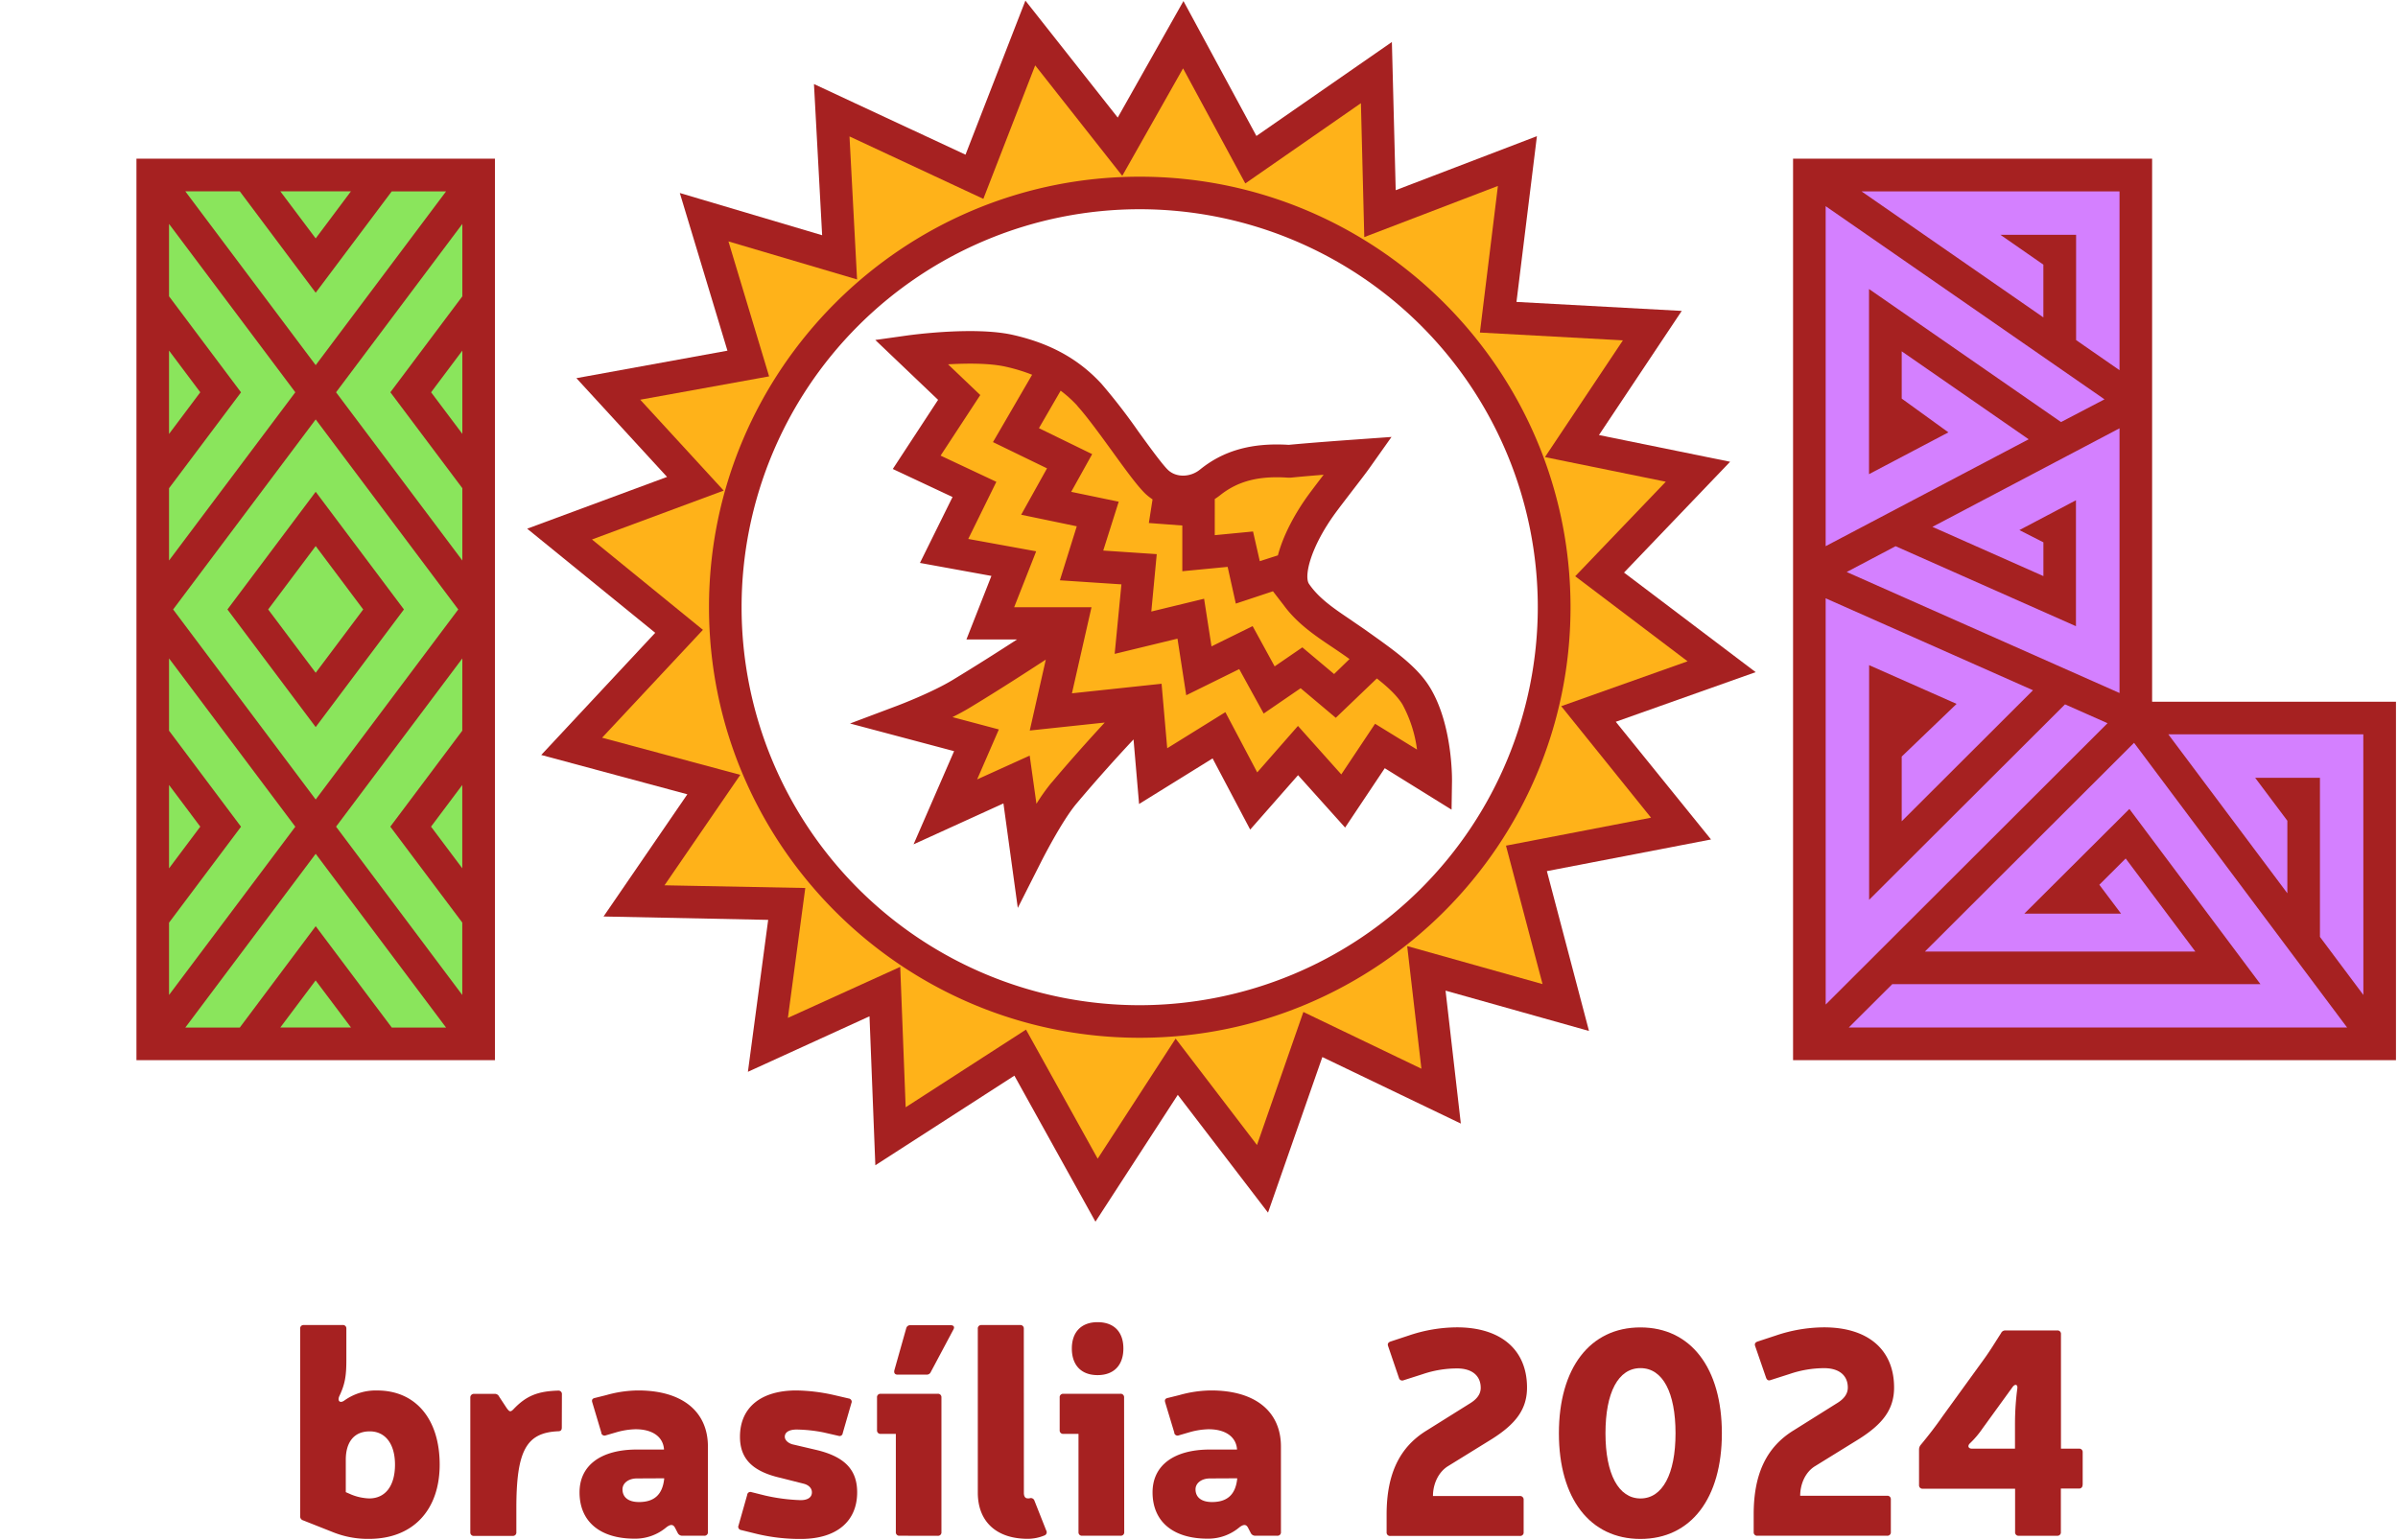 <svg xmlns="http://www.w3.org/2000/svg" viewBox="0 0 710 456"><rect width="710" height="456" style="fill:#fff"/><path d="M102.55,402.91c0,4.63-.43,7.11-2.06,10.54-.68,1.46.17,2.32,1.54,1.29a15.93,15.93,0,0,1,9.65-2.92c11.4,0,18.5,8.49,18.5,21.95s-7.89,22-20.91,22a27.67,27.67,0,0,1-10.45-1.89l-9.09-3.6a1.21,1.21,0,0,1-.86-1.28V393.55a1,1,0,0,1,.95-1.12h11.61a1,1,0,0,1,1.12.95v9.53Zm1.54,39.77a15.44,15.44,0,0,0,5.23,1.11c4.82,0,7.63-3.77,7.63-10s-2.92-9.86-7.46-9.86c-5,0-7.11,3.6-7.11,8.4v9.6Z" style="fill:#a62121"/><path d="M166.34,422.79c0,.8-.34,1.11-1.11,1.11-9.43.43-12.35,5.74-12.35,22.88v7a1,1,0,0,1-.94,1.11.48.48,0,0,1-.17,0h-11.4a1,1,0,0,1-1.12-.95v-40a1.06,1.06,0,0,1,1-1.12h6.24a1.37,1.37,0,0,1,1.29.81L150,417c.81,1.11,1.11,1.37,2.14.26,3.69-3.86,7.12-5.23,13.12-5.4a1,1,0,0,1,1.11.95.43.43,0,0,1,0,.16Z" style="fill:#a62121"/><path d="M179.51,413.19a35.37,35.37,0,0,1,9.43-1.38c13,0,20.66,6.18,20.66,16.63v25.29a1,1,0,0,1-.95,1.11.48.48,0,0,1-.17,0h-6.43a1.47,1.47,0,0,1-1.38-.8l-.8-1.55c-.52-1-1.29-1.2-2.75,0a14.26,14.26,0,0,1-9.25,3.22c-10.2,0-16.28-5.06-16.28-13.72,0-8,6.33-12.68,17-12.68h8v-.18c-.33-3.68-3.51-5.83-8.39-5.83a22.3,22.3,0,0,0-5.57.86l-3.26.95a1,1,0,0,1-1.33-.63,1.16,1.16,0,0,1,0-.18l-2.66-8.91c-.26-.8,0-1.2.81-1.37Zm9.08,24.68c-2.48,0-4.28,1.37-4.28,3.22,0,2.41,1.8,3.77,4.89,3.77,4.45,0,6.94-2.15,7.45-6.86v-.17Z" style="fill:#a62121"/><path d="M231.15,437.71c-8.31-1.89-12.06-5.63-12.06-12.18,0-8.66,6.18-13.72,16.72-13.72A53.56,53.56,0,0,1,247,413.19l4.29,1a1,1,0,0,1,.89,1,1,1,0,0,1-.09.34l-2.57,8.91a.94.94,0,0,1-1,.87,1.4,1.4,0,0,1-.28-.06l-4.37-1a43.49,43.49,0,0,0-8-.86c-2.23,0-3.51.8-3.51,2.14,0,.86.8,1.8,2.22,2.23l7.29,1.71c8.23,2,11.92,5.83,11.92,12.52,0,8.66-6.18,13.8-16.63,13.8A54.73,54.73,0,0,1,224,454.28l-4.54-1.12a1,1,0,0,1-.89-1,1,1,0,0,1,.09-.34l2.57-9.08a.94.94,0,0,1,1-.87,1.4,1.4,0,0,1,.28.06l4,1a55,55,0,0,0,10.54,1.37c2.14,0,3.34-.85,3.34-2.31,0-1.12-.8-2.15-2.48-2.57Z" style="fill:#a62121"/><path d="M266.35,454.84a1,1,0,0,1-1.11-.94.49.49,0,0,1,0-.17V424.67h-4.46a1,1,0,0,1-1.11-.94.49.49,0,0,1,0-.17v-9.65a1,1,0,0,1,.95-1.11h17a1,1,0,0,1,1.12.95v40a1,1,0,0,1-.94,1.11.54.54,0,0,1-.18,0Zm9.25-48.51a1.3,1.3,0,0,1-1.28.8h-8.57c-.81,0-1.12-.51-.95-1.28l3.51-12.43a1.2,1.2,0,0,1,1.21-.94h11.9c.95,0,1.29.51.87,1.28Z" style="fill:#a62121"/><path d="M303.15,442.16c0,.94.35,1.61,1.12,1.61h.51a1.12,1.12,0,0,1,1.46.59h0l3.53,8.93a1,1,0,0,1-.37,1.39l-.15.07a12.84,12.84,0,0,1-5,1c-9.18,0-14.74-5.06-14.74-13.67V393.56a1,1,0,0,1,.93-1.12h11.58a1,1,0,0,1,1.11.94v.18Z" style="fill:#a62121"/><path d="M332.86,453.73a1,1,0,0,1-.94,1.11.54.54,0,0,1-.18,0H320.43a1,1,0,0,1-1.11-.94V424.67h-4.46a1,1,0,0,1-1.11-.94.49.49,0,0,1,0-.17v-9.65a1,1,0,0,1,.95-1.11h17a1,1,0,0,1,1.12.95.48.48,0,0,1,0,.17Zm-.25-54.34c0,4.88-2.75,7.88-7.64,7.88s-7.62-3-7.62-7.88,2.82-7.8,7.62-7.8,7.64,2.82,7.64,7.8Z" style="fill:#a62121"/><path d="M349.17,413.19a35.43,35.43,0,0,1,9.43-1.38c13,0,20.66,6.18,20.66,16.63v25.29a1,1,0,0,1-.94,1.11.54.54,0,0,1-.18,0h-6.43a1.47,1.47,0,0,1-1.38-.8l-.8-1.55c-.51-1-1.28-1.2-2.74,0a14.31,14.31,0,0,1-9.26,3.22c-10.19,0-16.28-5.06-16.28-13.72,0-8,6.34-12.68,17-12.68h8v-.18c-.34-3.68-3.52-5.83-8.4-5.83a22.3,22.3,0,0,0-5.57.86l-3.26.95a1,1,0,0,1-1.33-.63,1.16,1.16,0,0,1,0-.18L345,415.39c-.25-.8,0-1.2.81-1.37Zm9.09,24.68c-2.49,0-4.29,1.37-4.29,3.22,0,2.41,1.8,3.77,4.89,3.77,4.45,0,6.94-2.15,7.45-6.86v-.17Z" style="fill:#a62121"/><path d="M417.15,395.53a45,45,0,0,1,14.23-2.41c12.94,0,20.74,6.6,20.74,17.83,0,6.44-3.34,10.8-10.45,15.28l-12.94,8c-2.92,1.8-4.46,5.4-4.46,8.84H450a1.05,1.05,0,0,1,1.12,1v9.72a1,1,0,0,1-1,1.11.86.86,0,0,1-.16,0H411.66a1,1,0,0,1-1.11-.94v-5.4c0-12.06,3.85-20,11.91-24.92l12.6-7.89c2.32-1.38,3.35-2.92,3.35-4.71,0-3.6-2.58-5.75-7-5.75a31.86,31.86,0,0,0-10.2,1.7l-5.63,1.8a1,1,0,0,1-1.38-.69L411,398.7c-.25-.68,0-1.11.69-1.37Z" style="fill:#a62121"/><path d="M509.81,424.5c0,19.3-9.17,31.29-24.12,31.29s-24.13-12-24.13-31.29,9.17-31.36,24.13-31.36S509.81,405.21,509.81,424.5Zm-34.46,0c0,12.06,3.86,19.3,10.37,19.3s10.37-7.24,10.37-19.3-3.77-19.3-10.37-19.3-10.37,7.22-10.37,19.3Z" style="fill:#a62121"/><path d="M525.84,395.53a45,45,0,0,1,14.22-2.41c13,0,20.74,6.6,20.74,17.83,0,6.44-3.34,10.8-10.45,15.28l-12.94,8C534.49,436,533,439.6,533,443h25.73a1,1,0,0,1,1.11,1,.43.43,0,0,1,0,.16v9.57a1,1,0,0,1-.94,1.11.49.49,0,0,1-.17,0H520.35a1,1,0,0,1-1.12-.93V448.5c0-12.06,3.86-20,11.92-24.92l12.61-7.91c2.31-1.37,3.34-2.92,3.34-4.71,0-3.6-2.57-5.75-7-5.75a31.94,31.94,0,0,0-10.21,1.72l-5.63,1.8c-.68.25-1.1,0-1.36-.69l-3.22-9.34c-.26-.68,0-1.11.69-1.37Z" style="fill:#a62121"/><path d="M616.6,439.76a1,1,0,0,1-.93,1.11h-5.49v12.87a1,1,0,0,1-.95,1.11H597.74a1,1,0,0,1-1.11-.94v-13H569.3a1,1,0,0,1-1.11-.94.48.48,0,0,1,0-.17V429.3a2.14,2.14,0,0,1,.5-1.37c2.15-2.58,4.47-5.57,6.6-8.65l12.18-16.81c1.8-2.48,3.34-5.06,5-7.62a1.34,1.34,0,0,1,1.28-.81h15.35a1,1,0,0,1,1.11.94.49.49,0,0,1,0,.17v33.9h5.32a1,1,0,0,1,1.11.94v9.77Zm-20-18.26a80.32,80.32,0,0,1,.69-10.28c.17-1.21-.69-1.46-1.46-.35L587,423.05a27.16,27.16,0,0,1-3.77,4.45c-.81.81-.35,1.55.59,1.55h12.78Z" style="fill:#a62121"/><rect x="45.22" y="52.48" width="96.49" height="257.31" style="fill:#8ae55c"/><polygon points="632.38 213.3 632.38 52.48 535.72 52.48 535.72 309.79 632.38 309.79 704.58 309.79 704.58 213.3 632.38 213.3" style="fill:#d480ff"/><path d="M470.28,212.12l39.4-14-36.09-27.34,29.16-30.43-37.33-7.61,23.79-35.68-45.64-2.49,5.69-46.26-40.7,15.6-1.09-41.76L370.33,47.92l-20-37-18.7,33.17L305.07,10.45,288.53,53l-42.28-19.7,2.3,43.55L208.45,65l13.09,43.33-41.45,7.5,25.77,28.09-40.21,14.9L201,187.6l-31.79,34.05L211.32,233l-23.63,34.46,45.21.92-5.63,41.72,34.64-15.79,1.68,42.85L302,312.38l22.6,40.74,23.75-36.57,25.42,33.21L388.68,307l38,18.26-4.31-37.88L463.61,299,452,254.86,497.73,246ZM337.44,303.21A122.7,122.7,0,1,1,460.13,180.48,122.7,122.7,0,0,1,337.44,303.21Z" style="fill:#ffb219"/><path d="M419.27,206.72c-3.22-5.34-9.65-9.81-17.78-15.6-6.84-4.82-13.54-8.45-17.9-14.85-3.58-5.25.6-16.5,7.83-26.43,2.64-3.62,7.8-10.07,10.75-14.24-5.75.41-14.48,1.05-20.51,1.67-10.11-.69-17.37,1.42-23.32,6.24-4.54,3.66-11.46,3.93-15.8-.13-4-3.78-14.05-19.4-20-25.79S309.36,107,299,104.6c-10.67-2.46-29.3.15-29.3.15L284,118.37l-12.57,19.19,17.09,8-9,18.19,20.61,3.78-7,17.69h23.89s-14.75,10.18-32.52,20.91c-6.73,4.08-17.07,8-17.07,8l21.66,5.76-9.19,21.17L301,231.47l3,22s6.19-12.29,11-18c11.64-13.83,24.42-27.08,24.42-27.08l1.93,22,19.49-12.06,10.27,19.46,13.13-14.94L397.7,237.8l10.85-16.25,16.5,10.25S425.31,216.66,419.27,206.72Z" style="fill:#ffb219"/><path d="M40.4,314H146.54V47H40.4Zm9.65-40.74,21.31-28.41L50.05,216.41V195l37.39,49.85L50.05,294.68Zm0-16.08V232.49l9.25,12.34Zm0-112.58,21.31-28.4L50.05,87.76V66.32l37.39,49.86L50.05,166Zm0-16.08V103.84l9.25,12.34ZM93.47,86.69l22.51-30h16.09l-38.6,51.46L54.87,56.67H71ZM83,56.67h20.9L93.47,70.61Zm53.87,159.74-21.31,28.42,21.31,28.41v21.44L99.5,244.83h0L136.89,195Zm0,16.08v24.67l-9.25-12.33ZM93.47,274.31,71,304.33H54.87l38.6-51.46,38.6,51.46H116Zm10.45,30H83l10.45-13.94ZM93.47,124.22l42.21,56.28L93.47,236.79,51.26,180.5Zm43.42-36.46-21.31,28.42,21.31,28.4V166L99.5,116.18h0l37.39-49.86Zm0,16.08V128.5l-9.25-12.32Z" style="fill:#a62121"/><path d="M119.6,180.5,93.47,145.65,67.34,180.5l26.13,34.84ZM93.47,161.73l14.07,18.77L93.47,199.26,79.4,180.5Z" style="fill:#a62121"/><path d="M637.2,207.84V47H530.89V314H709.4V207.84Zm62.55,86.84-12.86-17.2V230.36H667.71l9.53,12.72v21.48L642,217.49h57.73ZM623.1,118.27,610.23,125l-56.85-39.4v54.83l23.5-12.38-13.82-10v-14l37.59,26.05-60.11,31.66V61.06Zm-76.33,51.14,14.48-7.64,53.4,23.69v-37.3L597.9,157l7.11,3.62v10l-32.86-14.58,55.4-29.19v78.4Zm-6.23,7.79,61.39,27.23-38.87,38.81V224.07l16.25-15.6L553.41,197V266.5l58-57.89L624,214.19l-83.45,83.33Zm19.73,114.27h109l-38.8-51.88-31.1,31H628l-6.43-8.55,7.8-7.78L650,281.82H569.93L631.85,220l63.08,84.32H547.38Zm67.28-181.83-12.86-8.92V69.54H592.28L605,78.38V94L551.16,56.68h76.39Z" style="fill:#a62121"/><path d="M404.77,186.93l-.49-.35c-1.48-1.05-2.94-2-4.35-3-5.06-3.41-9.43-6.36-12.36-10.65-1.51-2.22.34-10.7,7.75-20.9,1.11-1.53,2.71-3.6,4.4-5.81,2.29-3,4.66-6,6.38-8.48l5.9-8.33-10.18.73c-4.53.32-13.85,1-20.25,1.61-10.91-.67-19.29,1.66-26.27,7.32-2.88,2.34-7.05,2.42-9.48.11-1.68-1.61-5.42-6.75-8.72-11.31a176.39,176.39,0,0,0-11-14.23c-6.74-7.29-15-11.88-26.06-14.42-11.41-2.62-30.25,0-31,.08l-9.88,1.39,18.59,17.73-13.41,20.48,17.69,8.3-9.65,19.52,21.16,3.85-7.4,18.82h15c-5.39,3.49-12,7.71-19.08,12-6.26,3.79-16.17,7.54-16.28,7.58l-14.1,5.31,30.81,8.19-12,27.6,26.61-12.12,4.25,30.95,7-13.84c.06-.12,6-11.86,10.38-17.06,5.93-7.05,12.19-14,16.89-19l1.64,19.12,21.77-13.5,11.13,21.08,14.17-16.12,13.93,15.52L410,227.52l19.78,12.28.13-8.52c0-.68.18-16.67-6.51-27.65C419.69,197.52,413.11,192.85,404.77,186.93Zm-23.44-45.46h.41l.4,0c2.84-.29,6.35-.59,9.76-.86-1.67,2.17-3.22,4.22-4.39,5.8-4,5.47-7.55,12-9.15,18.07L373,166.2l-2-8.79-11.33,1.09V147.79a16.68,16.68,0,0,0,1.61-1.14C366.53,142.48,372.7,140.88,381.33,141.47ZM319,120.25c2.74,3,6.72,8.48,10.25,13.34,4.06,5.63,7.58,10.46,9.94,12.7a16.06,16.06,0,0,0,2.06,1.61l-1.1,7,9.91.74v13.54l13.42-1.29,2.42,10.88,11-3.65,3.16,4.09h0c3.91,5.37,9.22,9,14.37,12.43,1.36.92,2.77,1.87,4.16,2.85l.49.36.49.34L395,199.63l-9.4-7.9-8.2,5.63-6.52-11.92-12.18,6-2.19-14.11-15.63,3.79,1.61-17-15.84-1.06,4.58-14.47-14.07-2.92,6.21-11.17-15.76-7.69,6.43-11.1a36.4,36.4,0,0,1,5,4.53Zm-7.65,111.52a58.82,58.82,0,0,0-4.48,6.29l-2-14.27-15.56,7.05,6.43-14.8-13.73-3.65c1.73-.87,3.44-1.78,5-2.72,8.69-5.25,16.7-10.45,22.63-14.31l-4.75,21L327.09,214C322.53,218.94,316.8,225.31,311.38,231.77Zm95.78-17.41-10,15L384.3,215l-12.06,13.76-9.43-17.84-17.22,10.69-1.67-19.1-26.54,2.83,5.79-25.49h-22.9l6.52-16.57-20.11-3.66L295,142.7l-16.51-7.76L290.24,117l-9.54-9.1c5.63-.32,12.42-.37,17.22.74a51.09,51.09,0,0,1,7.67,2.35L294,130.94,310,138.71l-7.65,13.74,16.46,3.42-5,16,18.22,1.2-2,20.59,18.6-4.51,2.59,16.76,15.69-7.74,7.24,13.16,10.94-7.5,10.41,8.76,12.16-11.65c3.39,2.66,6,5.13,7.57,7.67A38.24,38.24,0,0,1,419.55,222Z" style="fill:#a62121"/><path d="M337.44,52.33c-70.29,0-127.52,57.2-127.52,127.51s57.23,127.52,127.52,127.52S465,250.14,465,179.84,407.75,52.33,337.44,52.33Zm0,245.38A117.87,117.87,0,1,1,455.31,179.84,118,118,0,0,1,337.44,297.71Z" style="fill:#a62121"/><path d="M480.84,169.58l31.41-32.82-38.83-7.91,24.51-36.77L449,89.42l6.05-49.09-41.81,16-1.13-43.89L372,40.27,350.4.31,330.94,34.82,303.6.18,285.87,45.81,241,24.9l2.42,44.77L201.28,57.16l14.1,46.7L170.66,112l26.84,29.25-41.41,15.33L194,187.42,160.25,223.6l43.26,11.65L178.7,271.44l48.74,1-6,45,36-16.44,1.73,44.12,41.17-26.54,24,43.25,24.38-37.57,26.71,34.89,16.09-46.08,41,19.7L428,293.4l42.47,11.94L458,258l48.6-9.37-28.2-34.86,41.42-14.7Zm8,72.6-42.95,8.28,10.83,41-40.08-11.26,4.21,36.32-34.95-16.8-13.73,39.4L348.08,307.6,325,343.17l-21.22-38.23-35.63,23-1.61-41.58-33.26,15.11L238.43,263l-41.68-.8,22.44-32.71-40.92-11,29.85-31.95-32.85-26.76,39-14.48-24.71-26.92,38.16-6.91L215.68,71.5l38.08,11.26-2.24-42.35L291.15,58.9,306.5,19.36l25.78,32.72,18-31.83,18.43,34.08,34.23-23.77,1,39.66L443.5,55.07l-5.33,43.42,42.34,2.31-23.08,34.58,35.78,7.29-26.82,28,33.27,25.19-37.41,13.29Z" style="fill:#a62121"/></svg>